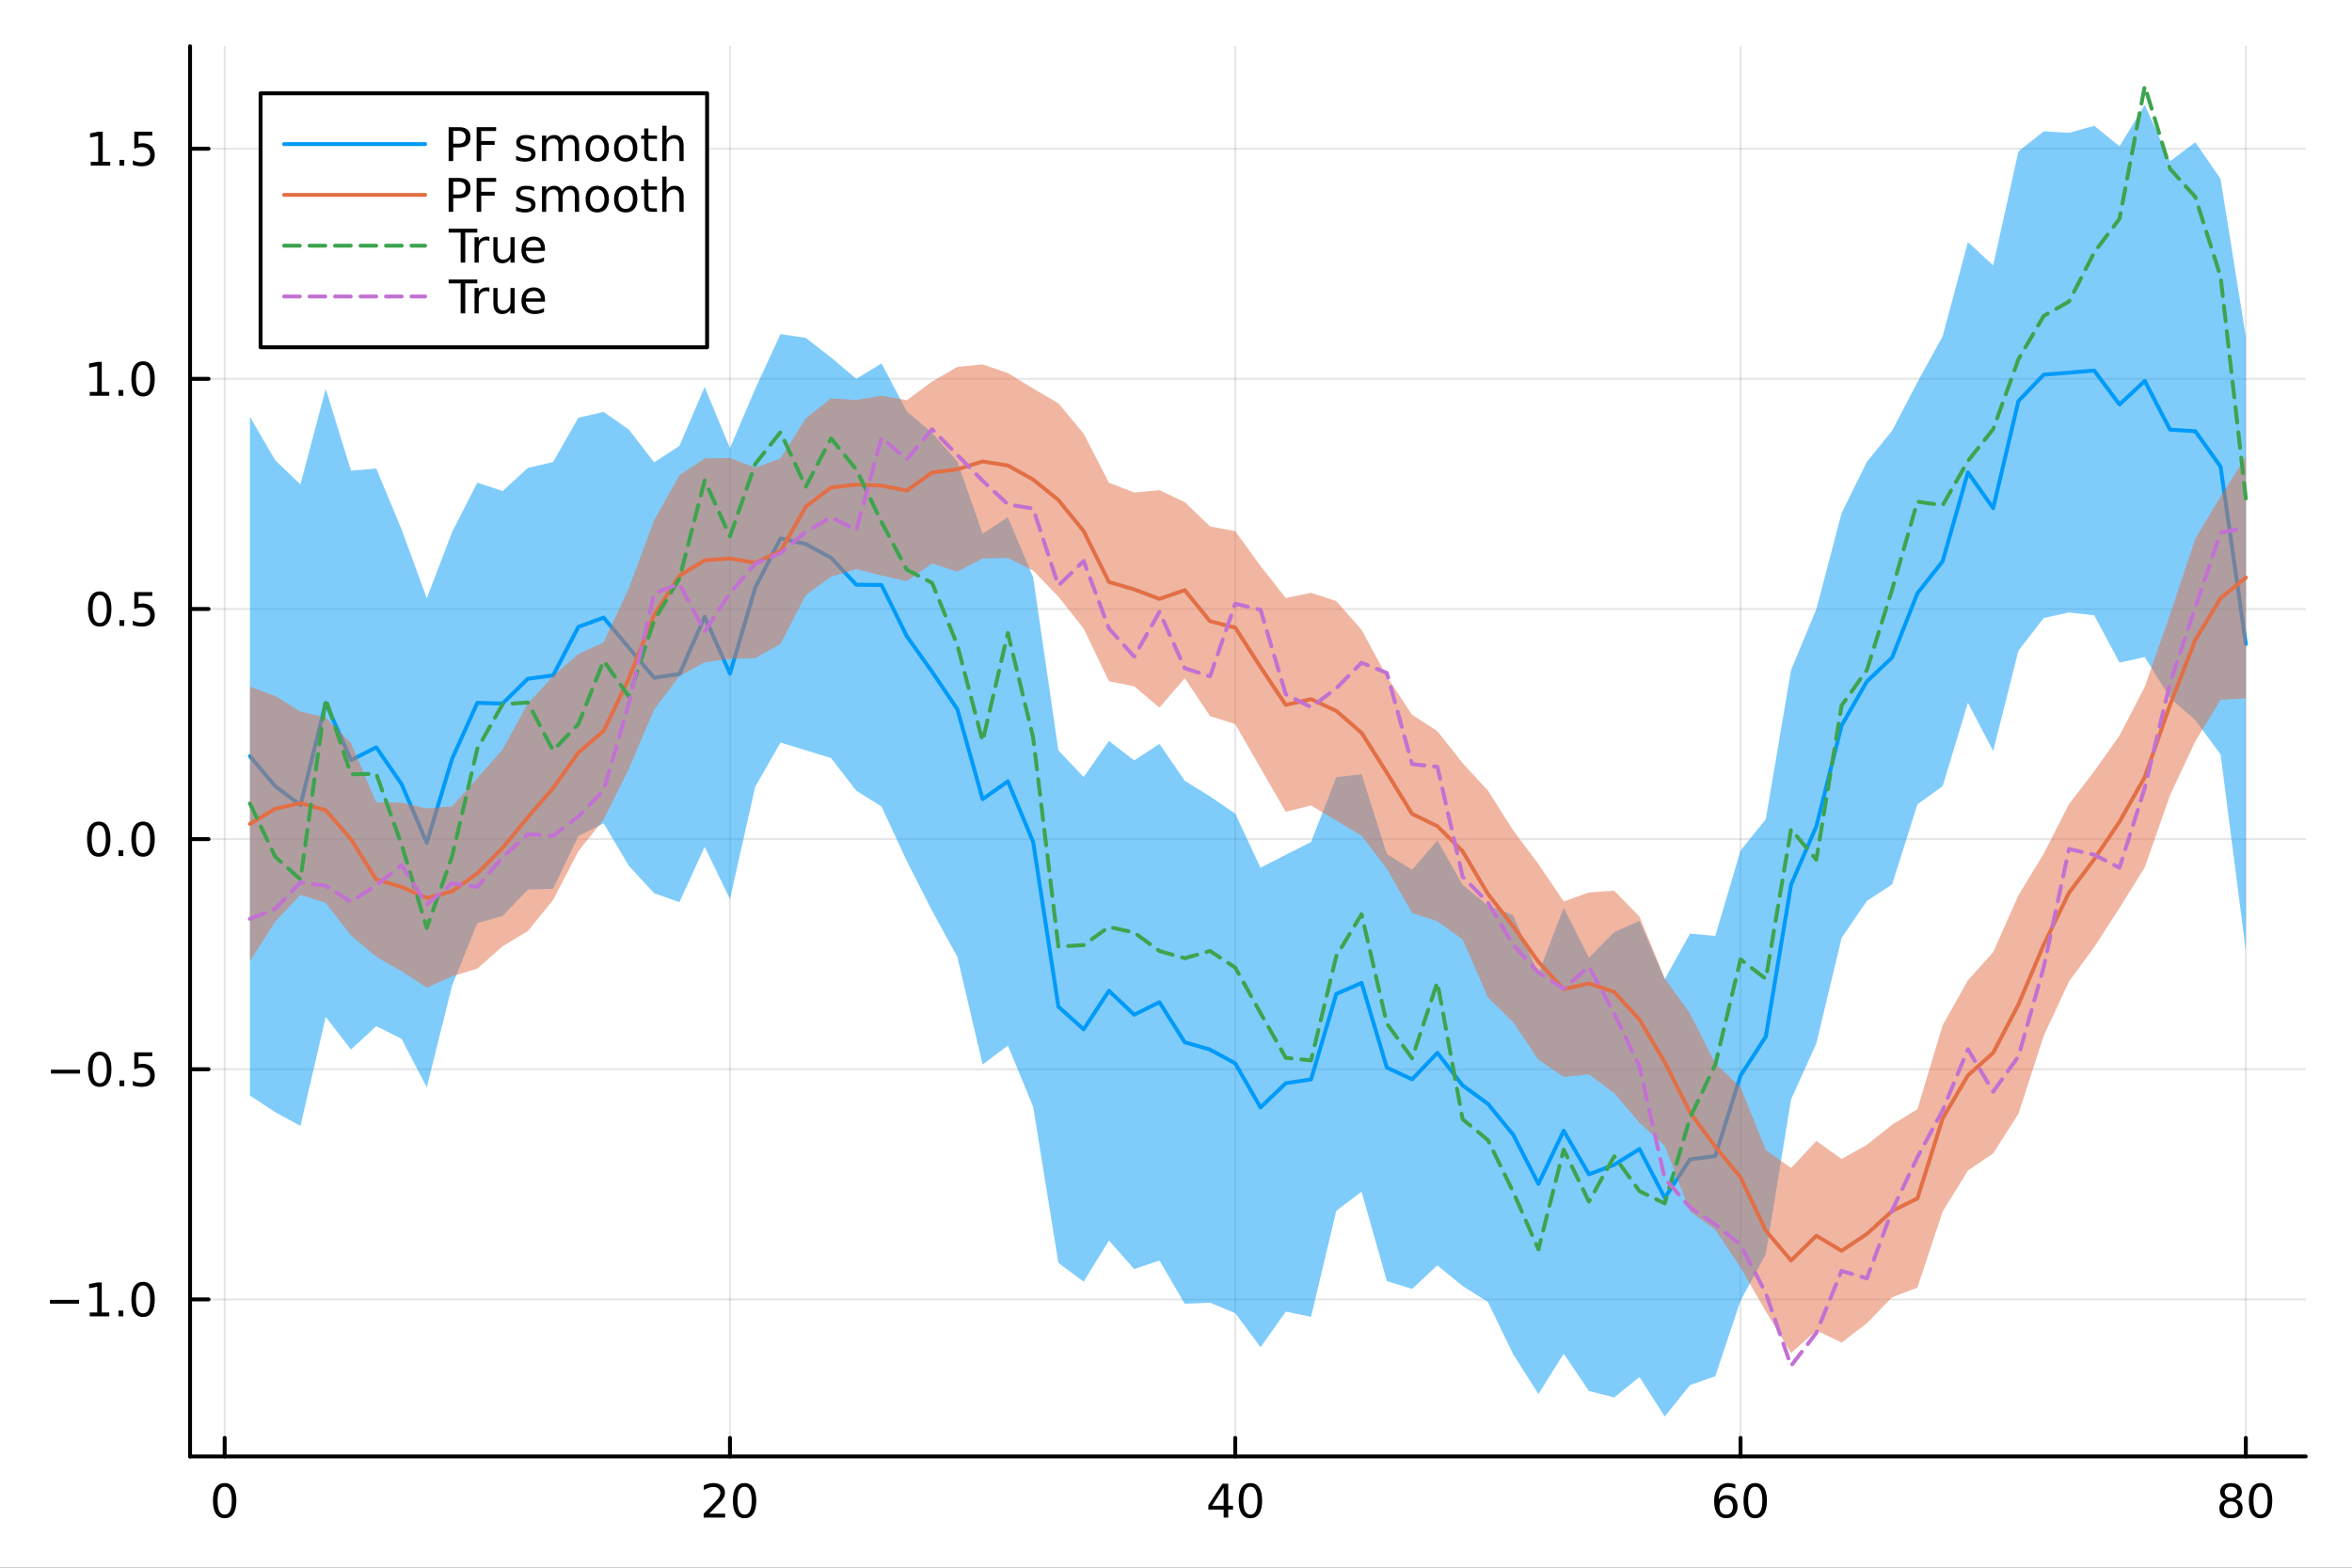 <?xml version="1.0" encoding="utf-8"?>
<svg xmlns="http://www.w3.org/2000/svg" xmlns:xlink="http://www.w3.org/1999/xlink" width="600" height="400" viewBox="0 0 2400 1600">
<rect x="0" y="0" width="2400" height="1600" fill="#333333" stroke="none"/>
<defs>
  <clipPath id="clip300">
    <rect x="0" y="0" width="2400" height="1600"/>
  </clipPath>
</defs>
<path clip-path="url(#clip300)" d="M0 1600 L2400 1600 L2400 0 L0 0  Z" fill="#ffffff" fill-rule="evenodd" fill-opacity="1"/>
<defs>
  <clipPath id="clip301">
    <rect x="480" y="0" width="1681" height="1600"/>
  </clipPath>
</defs>
<path clip-path="url(#clip300)" d="M193.936 1486.45 L2352.76 1486.45 L2352.76 47.244 L193.936 47.244  Z" fill="#ffffff" fill-rule="evenodd" fill-opacity="1"/>
<defs>
  <clipPath id="clip302">
    <rect x="193" y="47" width="2160" height="1440"/>
  </clipPath>
</defs>
<polyline clip-path="url(#clip302)" style="stroke:#000000; stroke-linecap:round; stroke-linejoin:round; stroke-width:2; stroke-opacity:0.1; fill:none" points="229.255,1486.45 229.255,47.244 "/>
<polyline clip-path="url(#clip302)" style="stroke:#000000; stroke-linecap:round; stroke-linejoin:round; stroke-width:2; stroke-opacity:0.1; fill:none" points="744.855,1486.45 744.855,47.244 "/>
<polyline clip-path="url(#clip302)" style="stroke:#000000; stroke-linecap:round; stroke-linejoin:round; stroke-width:2; stroke-opacity:0.1; fill:none" points="1260.46,1486.45 1260.46,47.244 "/>
<polyline clip-path="url(#clip302)" style="stroke:#000000; stroke-linecap:round; stroke-linejoin:round; stroke-width:2; stroke-opacity:0.1; fill:none" points="1776.06,1486.45 1776.06,47.244 "/>
<polyline clip-path="url(#clip302)" style="stroke:#000000; stroke-linecap:round; stroke-linejoin:round; stroke-width:2; stroke-opacity:0.1; fill:none" points="2291.66,1486.45 2291.66,47.244 "/>
<polyline clip-path="url(#clip302)" style="stroke:#000000; stroke-linecap:round; stroke-linejoin:round; stroke-width:2; stroke-opacity:0.1; fill:none" points="193.936,1326.18 2352.76,1326.18 "/>
<polyline clip-path="url(#clip302)" style="stroke:#000000; stroke-linecap:round; stroke-linejoin:round; stroke-width:2; stroke-opacity:0.1; fill:none" points="193.936,1091.3 2352.76,1091.3 "/>
<polyline clip-path="url(#clip302)" style="stroke:#000000; stroke-linecap:round; stroke-linejoin:round; stroke-width:2; stroke-opacity:0.1; fill:none" points="193.936,856.418 2352.76,856.418 "/>
<polyline clip-path="url(#clip302)" style="stroke:#000000; stroke-linecap:round; stroke-linejoin:round; stroke-width:2; stroke-opacity:0.1; fill:none" points="193.936,621.535 2352.76,621.535 "/>
<polyline clip-path="url(#clip302)" style="stroke:#000000; stroke-linecap:round; stroke-linejoin:round; stroke-width:2; stroke-opacity:0.1; fill:none" points="193.936,386.653 2352.76,386.653 "/>
<polyline clip-path="url(#clip302)" style="stroke:#000000; stroke-linecap:round; stroke-linejoin:round; stroke-width:2; stroke-opacity:0.1; fill:none" points="193.936,151.77 2352.76,151.77 "/>
<polyline clip-path="url(#clip300)" style="stroke:#000000; stroke-linecap:round; stroke-linejoin:round; stroke-width:4; stroke-opacity:1; fill:none" points="193.936,1486.45 2352.76,1486.45 "/>
<polyline clip-path="url(#clip300)" style="stroke:#000000; stroke-linecap:round; stroke-linejoin:round; stroke-width:4; stroke-opacity:1; fill:none" points="229.255,1486.45 229.255,1467.55 "/>
<polyline clip-path="url(#clip300)" style="stroke:#000000; stroke-linecap:round; stroke-linejoin:round; stroke-width:4; stroke-opacity:1; fill:none" points="744.855,1486.45 744.855,1467.55 "/>
<polyline clip-path="url(#clip300)" style="stroke:#000000; stroke-linecap:round; stroke-linejoin:round; stroke-width:4; stroke-opacity:1; fill:none" points="1260.46,1486.45 1260.46,1467.55 "/>
<polyline clip-path="url(#clip300)" style="stroke:#000000; stroke-linecap:round; stroke-linejoin:round; stroke-width:4; stroke-opacity:1; fill:none" points="1776.06,1486.45 1776.06,1467.55 "/>
<polyline clip-path="url(#clip300)" style="stroke:#000000; stroke-linecap:round; stroke-linejoin:round; stroke-width:4; stroke-opacity:1; fill:none" points="2291.66,1486.45 2291.66,1467.55 "/>
<path clip-path="url(#clip300)" d="M229.255 1517.37 Q225.644 1517.37 223.815 1520.93 Q222.009 1524.47 222.009 1531.6 Q222.009 1538.71 223.815 1542.27 Q225.644 1545.82 229.255 1545.82 Q232.889 1545.82 234.694 1542.27 Q236.523 1538.71 236.523 1531.6 Q236.523 1524.47 234.694 1520.93 Q232.889 1517.37 229.255 1517.37 M229.255 1513.66 Q235.065 1513.66 238.12 1518.27 Q241.199 1522.85 241.199 1531.6 Q241.199 1540.33 238.12 1544.94 Q235.065 1549.52 229.255 1549.52 Q223.444 1549.52 220.366 1544.94 Q217.31 1540.33 217.31 1531.6 Q217.31 1522.85 220.366 1518.27 Q223.444 1513.66 229.255 1513.66 Z" fill="#000000" fill-rule="nonzero" fill-opacity="1" /><path clip-path="url(#clip300)" d="M723.629 1544.91 L739.948 1544.91 L739.948 1548.85 L718.004 1548.85 L718.004 1544.91 Q720.666 1542.16 725.249 1537.53 Q729.855 1532.88 731.036 1531.53 Q733.281 1529.01 734.161 1527.27 Q735.064 1525.51 735.064 1523.82 Q735.064 1521.07 733.119 1519.33 Q731.198 1517.6 728.096 1517.6 Q725.897 1517.6 723.443 1518.36 Q721.013 1519.13 718.235 1520.68 L718.235 1515.95 Q721.059 1514.82 723.513 1514.24 Q725.967 1513.66 728.004 1513.66 Q733.374 1513.66 736.568 1516.35 Q739.763 1519.03 739.763 1523.52 Q739.763 1525.65 738.953 1527.57 Q738.166 1529.47 736.059 1532.07 Q735.48 1532.74 732.379 1535.95 Q729.277 1539.15 723.629 1544.91 Z" fill="#000000" fill-rule="nonzero" fill-opacity="1" /><path clip-path="url(#clip300)" d="M759.763 1517.37 Q756.152 1517.37 754.323 1520.93 Q752.517 1524.47 752.517 1531.6 Q752.517 1538.71 754.323 1542.27 Q756.152 1545.82 759.763 1545.82 Q763.397 1545.82 765.202 1542.27 Q767.031 1538.71 767.031 1531.6 Q767.031 1524.47 765.202 1520.93 Q763.397 1517.37 759.763 1517.37 M759.763 1513.66 Q765.573 1513.66 768.628 1518.27 Q771.707 1522.85 771.707 1531.6 Q771.707 1540.33 768.628 1544.94 Q765.573 1549.52 759.763 1549.52 Q753.952 1549.52 750.874 1544.94 Q747.818 1540.33 747.818 1531.6 Q747.818 1522.85 750.874 1518.27 Q753.952 1513.66 759.763 1513.66 Z" fill="#000000" fill-rule="nonzero" fill-opacity="1" /><path clip-path="url(#clip300)" d="M1248.63 1518.36 L1236.82 1536.81 L1248.63 1536.81 L1248.63 1518.36 M1247.4 1514.29 L1253.28 1514.29 L1253.28 1536.81 L1258.21 1536.81 L1258.21 1540.7 L1253.28 1540.7 L1253.28 1548.85 L1248.63 1548.85 L1248.63 1540.7 L1233.03 1540.7 L1233.03 1536.19 L1247.4 1514.29 Z" fill="#000000" fill-rule="nonzero" fill-opacity="1" /><path clip-path="url(#clip300)" d="M1275.94 1517.37 Q1272.33 1517.37 1270.5 1520.93 Q1268.7 1524.47 1268.7 1531.6 Q1268.7 1538.71 1270.5 1542.27 Q1272.33 1545.82 1275.94 1545.82 Q1279.58 1545.82 1281.38 1542.27 Q1283.21 1538.71 1283.21 1531.6 Q1283.21 1524.47 1281.38 1520.93 Q1279.58 1517.37 1275.94 1517.37 M1275.94 1513.66 Q1281.75 1513.66 1284.81 1518.27 Q1287.89 1522.85 1287.89 1531.6 Q1287.89 1540.33 1284.81 1544.94 Q1281.75 1549.52 1275.94 1549.52 Q1270.13 1549.52 1267.05 1544.94 Q1264 1540.33 1264 1531.6 Q1264 1522.85 1267.05 1518.27 Q1270.13 1513.66 1275.94 1513.66 Z" fill="#000000" fill-rule="nonzero" fill-opacity="1" /><path clip-path="url(#clip300)" d="M1761.46 1529.7 Q1758.31 1529.7 1756.46 1531.86 Q1754.63 1534.01 1754.63 1537.76 Q1754.63 1541.49 1756.46 1543.66 Q1758.31 1545.82 1761.46 1545.82 Q1764.61 1545.82 1766.44 1543.66 Q1768.29 1541.49 1768.29 1537.76 Q1768.29 1534.01 1766.44 1531.86 Q1764.61 1529.7 1761.46 1529.7 M1770.74 1515.05 L1770.74 1519.31 Q1768.98 1518.48 1767.18 1518.04 Q1765.4 1517.6 1763.64 1517.6 Q1759.01 1517.6 1756.55 1520.72 Q1754.12 1523.85 1753.78 1530.17 Q1755.14 1528.15 1757.2 1527.09 Q1759.26 1526 1761.74 1526 Q1766.95 1526 1769.96 1529.17 Q1772.99 1532.32 1772.99 1537.76 Q1772.99 1543.08 1769.84 1546.3 Q1766.69 1549.52 1761.46 1549.52 Q1755.47 1549.52 1752.3 1544.94 Q1749.12 1540.33 1749.12 1531.6 Q1749.12 1523.41 1753.01 1518.55 Q1756.9 1513.66 1763.45 1513.66 Q1765.21 1513.66 1766.99 1514.01 Q1768.8 1514.36 1770.74 1515.05 Z" fill="#000000" fill-rule="nonzero" fill-opacity="1" /><path clip-path="url(#clip300)" d="M1791.04 1517.37 Q1787.43 1517.37 1785.61 1520.93 Q1783.8 1524.47 1783.8 1531.6 Q1783.8 1538.71 1785.61 1542.27 Q1787.43 1545.82 1791.04 1545.82 Q1794.68 1545.82 1796.48 1542.27 Q1798.31 1538.71 1798.31 1531.6 Q1798.31 1524.47 1796.48 1520.93 Q1794.68 1517.37 1791.04 1517.37 M1791.04 1513.66 Q1796.86 1513.66 1799.91 1518.27 Q1802.99 1522.85 1802.99 1531.6 Q1802.99 1540.33 1799.91 1544.94 Q1796.86 1549.52 1791.04 1549.52 Q1785.23 1549.52 1782.16 1544.94 Q1779.1 1540.33 1779.1 1531.6 Q1779.1 1522.85 1782.16 1518.27 Q1785.23 1513.66 1791.04 1513.66 Z" fill="#000000" fill-rule="nonzero" fill-opacity="1" /><path clip-path="url(#clip300)" d="M2276.53 1532.44 Q2273.2 1532.44 2271.28 1534.22 Q2269.38 1536 2269.38 1539.13 Q2269.38 1542.25 2271.28 1544.03 Q2273.2 1545.82 2276.53 1545.82 Q2279.86 1545.82 2281.78 1544.03 Q2283.71 1542.23 2283.71 1539.13 Q2283.71 1536 2281.78 1534.22 Q2279.89 1532.44 2276.53 1532.44 M2271.85 1530.45 Q2268.84 1529.7 2267.16 1527.64 Q2265.49 1525.58 2265.49 1522.62 Q2265.49 1518.48 2268.43 1516.07 Q2271.39 1513.66 2276.53 1513.66 Q2281.69 1513.66 2284.63 1516.07 Q2287.57 1518.48 2287.57 1522.62 Q2287.57 1525.58 2285.88 1527.64 Q2284.22 1529.7 2281.23 1530.45 Q2284.61 1531.23 2286.48 1533.52 Q2288.38 1535.82 2288.38 1539.13 Q2288.38 1544.15 2285.3 1546.83 Q2282.25 1549.52 2276.53 1549.52 Q2270.81 1549.52 2267.73 1546.83 Q2264.68 1544.15 2264.68 1539.13 Q2264.68 1535.82 2266.58 1533.52 Q2268.47 1531.23 2271.85 1530.45 M2270.14 1523.06 Q2270.14 1525.75 2271.81 1527.25 Q2273.5 1528.76 2276.53 1528.76 Q2279.54 1528.76 2281.23 1527.25 Q2282.94 1525.75 2282.94 1523.06 Q2282.94 1520.38 2281.23 1518.87 Q2279.54 1517.37 2276.53 1517.37 Q2273.5 1517.37 2271.81 1518.87 Q2270.14 1520.38 2270.14 1523.06 Z" fill="#000000" fill-rule="nonzero" fill-opacity="1" /><path clip-path="url(#clip300)" d="M2306.69 1517.37 Q2303.08 1517.37 2301.25 1520.93 Q2299.45 1524.47 2299.45 1531.6 Q2299.45 1538.71 2301.25 1542.27 Q2303.08 1545.82 2306.69 1545.82 Q2310.33 1545.82 2312.13 1542.27 Q2313.96 1538.71 2313.96 1531.6 Q2313.96 1524.47 2312.13 1520.93 Q2310.33 1517.37 2306.69 1517.37 M2306.69 1513.66 Q2312.5 1513.66 2315.56 1518.27 Q2318.64 1522.85 2318.64 1531.6 Q2318.64 1540.33 2315.56 1544.94 Q2312.5 1549.52 2306.69 1549.52 Q2300.88 1549.52 2297.8 1544.94 Q2294.75 1540.33 2294.75 1531.6 Q2294.75 1522.85 2297.8 1518.27 Q2300.88 1513.66 2306.69 1513.66 Z" fill="#000000" fill-rule="nonzero" fill-opacity="1" /><polyline clip-path="url(#clip300)" style="stroke:#000000; stroke-linecap:round; stroke-linejoin:round; stroke-width:4; stroke-opacity:1; fill:none" points="193.936,1486.45 193.936,47.244 "/>
<polyline clip-path="url(#clip300)" style="stroke:#000000; stroke-linecap:round; stroke-linejoin:round; stroke-width:4; stroke-opacity:1; fill:none" points="193.936,1326.18 212.834,1326.18 "/>
<polyline clip-path="url(#clip300)" style="stroke:#000000; stroke-linecap:round; stroke-linejoin:round; stroke-width:4; stroke-opacity:1; fill:none" points="193.936,1091.3 212.834,1091.3 "/>
<polyline clip-path="url(#clip300)" style="stroke:#000000; stroke-linecap:round; stroke-linejoin:round; stroke-width:4; stroke-opacity:1; fill:none" points="193.936,856.418 212.834,856.418 "/>
<polyline clip-path="url(#clip300)" style="stroke:#000000; stroke-linecap:round; stroke-linejoin:round; stroke-width:4; stroke-opacity:1; fill:none" points="193.936,621.535 212.834,621.535 "/>
<polyline clip-path="url(#clip300)" style="stroke:#000000; stroke-linecap:round; stroke-linejoin:round; stroke-width:4; stroke-opacity:1; fill:none" points="193.936,386.653 212.834,386.653 "/>
<polyline clip-path="url(#clip300)" style="stroke:#000000; stroke-linecap:round; stroke-linejoin:round; stroke-width:4; stroke-opacity:1; fill:none" points="193.936,151.77 212.834,151.77 "/>
<path clip-path="url(#clip300)" d="M50.992 1326.63 L80.668 1326.63 L80.668 1330.57 L50.992 1330.57 L50.992 1326.63 Z" fill="#000000" fill-rule="nonzero" fill-opacity="1" /><path clip-path="url(#clip300)" d="M91.571 1339.53 L99.21 1339.53 L99.21 1313.16 L90.899 1314.83 L90.899 1310.57 L99.163 1308.9 L103.839 1308.9 L103.839 1339.53 L111.478 1339.53 L111.478 1343.46 L91.571 1343.46 L91.571 1339.53 Z" fill="#000000" fill-rule="nonzero" fill-opacity="1" /><path clip-path="url(#clip300)" d="M120.922 1337.58 L125.807 1337.58 L125.807 1343.46 L120.922 1343.46 L120.922 1337.58 Z" fill="#000000" fill-rule="nonzero" fill-opacity="1" /><path clip-path="url(#clip300)" d="M145.992 1311.98 Q142.381 1311.98 140.552 1315.55 Q138.746 1319.09 138.746 1326.22 Q138.746 1333.32 140.552 1336.89 Q142.381 1340.43 145.992 1340.43 Q149.626 1340.43 151.431 1336.89 Q153.26 1333.32 153.26 1326.22 Q153.26 1319.09 151.431 1315.55 Q149.626 1311.98 145.992 1311.98 M145.992 1308.28 Q151.802 1308.28 154.857 1312.88 Q157.936 1317.47 157.936 1326.22 Q157.936 1334.94 154.857 1339.55 Q151.802 1344.13 145.992 1344.13 Q140.181 1344.13 137.103 1339.55 Q134.047 1334.94 134.047 1326.22 Q134.047 1317.47 137.103 1312.88 Q140.181 1308.28 145.992 1308.28 Z" fill="#000000" fill-rule="nonzero" fill-opacity="1" /><path clip-path="url(#clip300)" d="M51.987 1091.75 L81.663 1091.75 L81.663 1095.69 L51.987 1095.69 L51.987 1091.75 Z" fill="#000000" fill-rule="nonzero" fill-opacity="1" /><path clip-path="url(#clip300)" d="M101.756 1077.1 Q98.145 1077.1 96.316 1080.66 Q94.51 1084.21 94.51 1091.34 Q94.51 1098.44 96.316 1102.01 Q98.145 1105.55 101.756 1105.55 Q105.39 1105.55 107.196 1102.01 Q109.024 1098.44 109.024 1091.34 Q109.024 1084.21 107.196 1080.66 Q105.39 1077.1 101.756 1077.1 M101.756 1073.4 Q107.566 1073.4 110.621 1078 Q113.7 1082.59 113.7 1091.34 Q113.7 1100.06 110.621 1104.67 Q107.566 1109.25 101.756 1109.25 Q95.946 1109.25 92.867 1104.67 Q89.811 1100.06 89.811 1091.34 Q89.811 1082.59 92.867 1078 Q95.946 1073.4 101.756 1073.4 Z" fill="#000000" fill-rule="nonzero" fill-opacity="1" /><path clip-path="url(#clip300)" d="M121.918 1102.7 L126.802 1102.7 L126.802 1108.58 L121.918 1108.58 L121.918 1102.7 Z" fill="#000000" fill-rule="nonzero" fill-opacity="1" /><path clip-path="url(#clip300)" d="M137.033 1074.02 L155.39 1074.02 L155.39 1077.96 L141.316 1077.96 L141.316 1086.43 Q142.334 1086.08 143.353 1085.92 Q144.371 1085.73 145.39 1085.73 Q151.177 1085.73 154.556 1088.9 Q157.936 1092.08 157.936 1097.49 Q157.936 1103.07 154.464 1106.17 Q150.992 1109.25 144.672 1109.25 Q142.496 1109.25 140.228 1108.88 Q137.982 1108.51 135.575 1107.77 L135.575 1103.07 Q137.658 1104.21 139.881 1104.76 Q142.103 1105.32 144.58 1105.32 Q148.584 1105.32 150.922 1103.21 Q153.26 1101.1 153.26 1097.49 Q153.26 1093.88 150.922 1091.78 Q148.584 1089.67 144.58 1089.67 Q142.705 1089.67 140.83 1090.09 Q138.978 1090.5 137.033 1091.38 L137.033 1074.02 Z" fill="#000000" fill-rule="nonzero" fill-opacity="1" /><path clip-path="url(#clip300)" d="M100.76 842.217 Q97.149 842.217 95.321 845.782 Q93.515 849.323 93.515 856.453 Q93.515 863.559 95.321 867.124 Q97.149 870.666 100.76 870.666 Q104.395 870.666 106.2 867.124 Q108.029 863.559 108.029 856.453 Q108.029 849.323 106.2 845.782 Q104.395 842.217 100.76 842.217 M100.76 838.513 Q106.571 838.513 109.626 843.12 Q112.705 847.703 112.705 856.453 Q112.705 865.18 109.626 869.786 Q106.571 874.369 100.76 874.369 Q94.95 874.369 91.871 869.786 Q88.816 865.18 88.816 856.453 Q88.816 847.703 91.871 843.12 Q94.95 838.513 100.76 838.513 Z" fill="#000000" fill-rule="nonzero" fill-opacity="1" /><path clip-path="url(#clip300)" d="M120.922 867.818 L125.807 867.818 L125.807 873.698 L120.922 873.698 L120.922 867.818 Z" fill="#000000" fill-rule="nonzero" fill-opacity="1" /><path clip-path="url(#clip300)" d="M145.992 842.217 Q142.381 842.217 140.552 845.782 Q138.746 849.323 138.746 856.453 Q138.746 863.559 140.552 867.124 Q142.381 870.666 145.992 870.666 Q149.626 870.666 151.431 867.124 Q153.26 863.559 153.26 856.453 Q153.26 849.323 151.431 845.782 Q149.626 842.217 145.992 842.217 M145.992 838.513 Q151.802 838.513 154.857 843.12 Q157.936 847.703 157.936 856.453 Q157.936 865.18 154.857 869.786 Q151.802 874.369 145.992 874.369 Q140.181 874.369 137.103 869.786 Q134.047 865.18 134.047 856.453 Q134.047 847.703 137.103 843.12 Q140.181 838.513 145.992 838.513 Z" fill="#000000" fill-rule="nonzero" fill-opacity="1" /><path clip-path="url(#clip300)" d="M101.756 607.334 Q98.145 607.334 96.316 610.899 Q94.51 614.441 94.51 621.57 Q94.51 628.677 96.316 632.241 Q98.145 635.783 101.756 635.783 Q105.39 635.783 107.196 632.241 Q109.024 628.677 109.024 621.57 Q109.024 614.441 107.196 610.899 Q105.39 607.334 101.756 607.334 M101.756 603.63 Q107.566 603.63 110.621 608.237 Q113.7 612.82 113.7 621.57 Q113.7 630.297 110.621 634.903 Q107.566 639.487 101.756 639.487 Q95.946 639.487 92.867 634.903 Q89.811 630.297 89.811 621.57 Q89.811 612.82 92.867 608.237 Q95.946 603.63 101.756 603.63 Z" fill="#000000" fill-rule="nonzero" fill-opacity="1" /><path clip-path="url(#clip300)" d="M121.918 632.936 L126.802 632.936 L126.802 638.815 L121.918 638.815 L121.918 632.936 Z" fill="#000000" fill-rule="nonzero" fill-opacity="1" /><path clip-path="url(#clip300)" d="M137.033 604.255 L155.39 604.255 L155.39 608.191 L141.316 608.191 L141.316 616.663 Q142.334 616.316 143.353 616.153 Q144.371 615.968 145.39 615.968 Q151.177 615.968 154.556 619.14 Q157.936 622.311 157.936 627.727 Q157.936 633.306 154.464 636.408 Q150.992 639.487 144.672 639.487 Q142.496 639.487 140.228 639.116 Q137.982 638.746 135.575 638.005 L135.575 633.306 Q137.658 634.44 139.881 634.996 Q142.103 635.552 144.58 635.552 Q148.584 635.552 150.922 633.445 Q153.26 631.339 153.26 627.727 Q153.26 624.116 150.922 622.01 Q148.584 619.903 144.58 619.903 Q142.705 619.903 140.83 620.32 Q138.978 620.737 137.033 621.616 L137.033 604.255 Z" fill="#000000" fill-rule="nonzero" fill-opacity="1" /><path clip-path="url(#clip300)" d="M91.571 399.998 L99.21 399.998 L99.21 373.632 L90.899 375.299 L90.899 371.039 L99.163 369.373 L103.839 369.373 L103.839 399.998 L111.478 399.998 L111.478 403.933 L91.571 403.933 L91.571 399.998 Z" fill="#000000" fill-rule="nonzero" fill-opacity="1" /><path clip-path="url(#clip300)" d="M120.922 398.053 L125.807 398.053 L125.807 403.933 L120.922 403.933 L120.922 398.053 Z" fill="#000000" fill-rule="nonzero" fill-opacity="1" /><path clip-path="url(#clip300)" d="M145.992 372.451 Q142.381 372.451 140.552 376.016 Q138.746 379.558 138.746 386.687 Q138.746 393.794 140.552 397.359 Q142.381 400.9 145.992 400.9 Q149.626 400.9 151.431 397.359 Q153.26 393.794 153.26 386.687 Q153.26 379.558 151.431 376.016 Q149.626 372.451 145.992 372.451 M145.992 368.748 Q151.802 368.748 154.857 373.354 Q157.936 377.937 157.936 386.687 Q157.936 395.414 154.857 400.021 Q151.802 404.604 145.992 404.604 Q140.181 404.604 137.103 400.021 Q134.047 395.414 134.047 386.687 Q134.047 377.937 137.103 373.354 Q140.181 368.748 145.992 368.748 Z" fill="#000000" fill-rule="nonzero" fill-opacity="1" /><path clip-path="url(#clip300)" d="M92.566 165.115 L100.205 165.115 L100.205 138.749 L91.895 140.416 L91.895 136.157 L100.159 134.49 L104.834 134.49 L104.834 165.115 L112.473 165.115 L112.473 169.05 L92.566 169.05 L92.566 165.115 Z" fill="#000000" fill-rule="nonzero" fill-opacity="1" /><path clip-path="url(#clip300)" d="M121.918 163.17 L126.802 163.17 L126.802 169.05 L121.918 169.05 L121.918 163.17 Z" fill="#000000" fill-rule="nonzero" fill-opacity="1" /><path clip-path="url(#clip300)" d="M137.033 134.49 L155.39 134.49 L155.39 138.425 L141.316 138.425 L141.316 146.897 Q142.334 146.55 143.353 146.388 Q144.371 146.203 145.39 146.203 Q151.177 146.203 154.556 149.374 Q157.936 152.546 157.936 157.962 Q157.936 163.541 154.464 166.643 Q150.992 169.721 144.672 169.721 Q142.496 169.721 140.228 169.351 Q137.982 168.981 135.575 168.24 L135.575 163.541 Q137.658 164.675 139.881 165.231 Q142.103 165.786 144.58 165.786 Q148.584 165.786 150.922 163.68 Q153.26 161.573 153.26 157.962 Q153.26 154.351 150.922 152.245 Q148.584 150.138 144.58 150.138 Q142.705 150.138 140.83 150.555 Q138.978 150.971 137.033 151.851 L137.033 134.49 Z" fill="#000000" fill-rule="nonzero" fill-opacity="1" /><path clip-path="url(#clip302)" d="M255.035 1118.16 L280.815 1135.07 L306.595 1149.15 L332.375 1037.91 L358.155 1071.18 L383.935 1047.28 L409.715 1060.15 L435.495 1109.8 L461.275 1006.04 L487.055 942.102 L512.835 934.94 L538.615 907.932 L564.395 907.097 L590.175 853.214 L615.955 840.331 L641.735 883.712 L667.515 911.664 L693.295 920.769 L719.075 864.263 L744.855 917.591 L770.635 802.97 L796.415 757.887 L822.195 765.74 L847.975 773.668 L873.755 806.989 L899.535 823.193 L925.316 878.825 L951.096 929.571 L976.876 976.575 L1002.66 1086.48 L1028.44 1067.11 L1054.22 1129.44 L1080 1288.92 L1105.78 1308.08 L1131.56 1266.11 L1157.34 1295.18 L1183.12 1286.53 L1208.9 1330.61 L1234.68 1329.54 L1260.46 1340.23 L1286.24 1374.98 L1312.02 1338.72 L1337.8 1343.93 L1363.58 1235.7 L1389.36 1216.2 L1415.14 1307.45 L1440.92 1315.52 L1466.7 1291.38 L1492.48 1312.58 L1518.26 1328.78 L1544.04 1382.19 L1569.82 1422.75 L1595.6 1381.61 L1621.38 1419.65 L1647.16 1426.23 L1672.94 1405.39 L1698.72 1445.72 L1724.5 1413.59 L1750.28 1404.59 L1776.06 1327.41 L1801.84 1279.94 L1827.62 1122.01 L1853.4 1064.99 L1879.18 957.258 L1904.96 919.557 L1930.74 902.617 L1956.52 821.011 L1982.3 802.334 L2008.08 717.26 L2033.86 766.49 L2059.64 664.027 L2085.42 630.789 L2111.2 625.114 L2136.98 628.042 L2162.76 676.287 L2188.54 670.584 L2214.32 712.35 L2240.1 735.036 L2265.88 769.898 L2291.66 970.707 L2291.66 343.74 L2265.88 182.611 L2240.1 145.144 L2214.32 164.607 L2188.54 106.991 L2162.76 149.377 L2136.98 128.359 L2111.2 135.543 L2085.42 134.023 L2059.64 154.479 L2033.86 270.881 L2008.08 247.039 L1982.3 343.208 L1956.52 390.065 L1930.74 439.508 L1904.96 471.427 L1879.18 523.705 L1853.4 621.755 L1827.62 683.808 L1801.84 836.097 L1776.06 868.033 L1750.28 955.229 L1724.5 952.849 L1698.72 999.356 L1672.94 939.995 L1647.16 951.288 L1621.38 977.393 L1595.6 926.468 L1569.82 993.735 L1544.04 933.944 L1518.26 924.364 L1492.48 903.016 L1466.7 857.729 L1440.92 887.652 L1415.14 871.652 L1389.36 790.163 L1363.58 793.143 L1337.8 859.387 L1312.02 872.346 L1286.24 885.639 L1260.46 830.413 L1234.68 812.844 L1208.9 796.839 L1183.12 759.204 L1157.34 776.052 L1131.56 756.268 L1105.78 793.051 L1080 765.939 L1054.22 589.074 L1028.44 527.758 L1002.66 544.817 L976.876 471.021 L951.096 441.643 L925.316 419.951 L899.535 370.904 L873.755 386.581 L847.975 364.836 L822.195 344.798 L796.415 341.011 L770.635 396.877 L744.855 457.367 L719.075 394.957 L693.295 455.04 L667.515 471.902 L641.735 438.487 L615.955 420.371 L590.175 426.335 L564.395 471.515 L538.615 477.564 L512.835 501.167 L487.055 492.603 L461.275 543.155 L435.495 610.64 L409.715 540.145 L383.935 478.19 L358.155 480.377 L332.375 396.873 L306.595 494.41 L280.815 469.729 L255.035 425.424  Z" fill="#009af9" fill-rule="evenodd" fill-opacity="0.5"/>
<polyline clip-path="url(#clip302)" style="stroke:#009af9; stroke-linecap:round; stroke-linejoin:round; stroke-width:4; stroke-opacity:1; fill:none" points="255.035,771.79 280.815,802.401 306.595,821.78 332.375,717.392 358.155,775.777 383.935,762.736 409.715,800.146 435.495,860.222 461.275,774.598 487.055,717.353 512.835,718.053 538.615,692.748 564.395,689.306 590.175,639.774 615.955,630.351 641.735,661.099 667.515,691.783 693.295,687.905 719.075,629.61 744.855,687.479 770.635,599.923 796.415,549.449 822.195,555.269 847.975,569.252 873.755,596.785 899.535,597.048 925.316,649.388 951.096,685.607 976.876,723.798 1002.66,815.647 1028.44,797.433 1054.22,859.254 1080,1027.43 1105.78,1050.56 1131.56,1011.19 1157.34,1035.62 1183.12,1022.87 1208.9,1063.72 1234.68,1071.19 1260.46,1085.32 1286.24,1130.31 1312.02,1105.53 1337.8,1101.66 1363.58,1014.42 1389.36,1003.18 1415.14,1089.55 1440.92,1101.59 1466.7,1074.55 1492.48,1107.8 1518.26,1126.57 1544.04,1158.07 1569.82,1208.24 1595.6,1154.04 1621.38,1198.52 1647.16,1188.76 1672.94,1172.69 1698.72,1222.54 1724.5,1183.22 1750.28,1179.91 1776.06,1097.72 1801.84,1058.02 1827.62,902.91 1853.4,843.372 1879.18,740.481 1904.96,695.492 1930.74,671.063 1956.52,605.538 1982.3,572.771 2008.08,482.15 2033.86,518.685 2059.64,409.253 2085.42,382.406 2111.2,380.328 2136.98,378.201 2162.76,412.832 2188.54,388.787 2214.32,438.479 2240.1,440.09 2265.88,476.255 2291.66,657.224 "/>
<path clip-path="url(#clip302)" d="M255.035 980.91 L280.815 940.641 L306.595 913.268 L332.375 921.541 L358.155 954.76 L383.935 976.557 L409.715 991.212 L435.495 1008.1 L461.275 996.444 L487.055 988.583 L512.835 965.784 L538.615 950.286 L564.395 918.514 L590.175 868.696 L615.955 836.542 L641.735 784.543 L667.515 724.143 L693.295 690.157 L719.075 675.939 L744.855 672.397 L770.635 671.648 L796.415 657.218 L822.195 607.435 L847.975 588.655 L873.755 580.843 L899.535 587.424 L925.316 593.063 L951.096 575.084 L976.876 583.414 L1002.66 570.05 L1028.44 569.436 L1054.22 582.274 L1080 608.984 L1105.78 641.532 L1131.56 695.312 L1157.34 700.456 L1183.12 722.23 L1208.9 692.151 L1234.68 730.808 L1260.46 738.99 L1286.24 783.922 L1312.02 828.571 L1337.8 822.067 L1363.58 837.604 L1389.36 853.041 L1415.14 886.618 L1440.92 931.789 L1466.7 940.19 L1492.48 958.812 L1518.26 1017.97 L1544.04 1043.28 L1569.82 1081.57 L1595.6 1099.1 L1621.38 1096.47 L1647.16 1115.7 L1672.94 1145.87 L1698.72 1169.48 L1724.5 1236.4 L1750.28 1255.16 L1776.06 1293.65 L1801.84 1338.38 L1827.62 1380.86 L1853.4 1357.94 L1879.18 1370.23 L1904.96 1350.48 L1930.74 1324 L1956.52 1314.2 L1982.3 1236.53 L2008.08 1194.65 L2033.86 1177.14 L2059.64 1136.73 L2085.42 1057.11 L2111.2 1001.77 L2136.98 966.588 L2162.76 926.676 L2188.54 885.231 L2214.32 811.63 L2240.1 756.56 L2265.88 714.297 L2291.66 712.697 L2291.66 466.264 L2265.88 506.753 L2240.1 549.767 L2214.32 627.123 L2188.54 700.933 L2162.76 750.772 L2136.98 787.136 L2111.2 820.724 L2085.42 871.271 L2059.64 913.712 L2033.86 971.822 L2008.08 1000.5 L1982.3 1046.34 L1956.52 1132.06 L1930.74 1147.86 L1904.96 1168.4 L1879.18 1182.85 L1853.4 1164.48 L1827.62 1192.1 L1801.84 1173.67 L1776.06 1109.64 L1750.28 1085.18 L1724.5 1034.32 L1698.72 998.634 L1672.94 935.494 L1647.16 909.031 L1621.38 910.828 L1595.6 920.099 L1569.82 881.847 L1544.04 847.451 L1518.26 806.799 L1492.48 778.875 L1466.7 746.158 L1440.92 729.488 L1415.14 690.599 L1389.36 642.757 L1363.58 613.484 L1337.8 605.015 L1312.02 610.311 L1286.24 577.637 L1260.46 542.144 L1234.68 537.205 L1208.9 512.428 L1183.12 500.285 L1157.34 502.651 L1131.56 492.625 L1105.78 442.65 L1080 411.624 L1054.22 396.56 L1028.44 380.719 L1002.66 371.907 L976.876 374.466 L951.096 389.4 L925.316 408.414 L899.535 403.832 L873.755 408.241 L847.975 406.572 L822.195 426.859 L796.415 467.889 L770.635 477.247 L744.855 467.456 L719.075 467.802 L693.295 484.99 L667.515 530.886 L641.735 600.14 L615.955 655.549 L590.175 667.443 L564.395 689.991 L538.615 717.999 L512.835 764.975 L487.055 794.142 L461.275 822.972 L435.495 825.109 L409.715 819.078 L383.935 818.815 L358.155 758.313 L332.375 732.21 L306.595 726.192 L280.815 710.258 L255.035 700.937  Z" fill="#e26f46" fill-rule="evenodd" fill-opacity="0.5"/>
<polyline clip-path="url(#clip302)" style="stroke:#e26f46; stroke-linecap:round; stroke-linejoin:round; stroke-width:4; stroke-opacity:1; fill:none" points="255.035,840.924 280.815,825.449 306.595,819.73 332.375,826.876 358.155,856.537 383.935,897.686 409.715,905.145 435.495,916.604 461.275,909.708 487.055,891.363 512.835,865.38 538.615,834.143 564.395,804.252 590.175,768.069 615.955,746.046 641.735,692.341 667.515,627.515 693.295,587.573 719.075,571.87 744.855,569.927 770.635,574.448 796.415,562.554 822.195,517.147 847.975,497.613 873.755,494.542 899.535,495.628 925.316,500.738 951.096,482.242 976.876,478.94 1002.66,470.978 1028.44,475.077 1054.22,489.417 1080,510.304 1105.78,542.091 1131.56,593.969 1157.34,601.554 1183.12,611.257 1208.9,602.29 1234.68,634.007 1260.46,640.567 1286.24,680.78 1312.02,719.441 1337.8,713.541 1363.58,725.544 1389.36,747.899 1415.14,788.609 1440.92,830.639 1466.7,843.174 1492.48,868.844 1518.26,912.383 1544.04,945.367 1569.82,981.708 1595.6,1009.6 1621.38,1003.65 1647.16,1012.36 1672.94,1040.68 1698.72,1084.06 1724.5,1135.36 1750.28,1170.17 1776.06,1201.64 1801.84,1256.02 1827.62,1286.48 1853.4,1261.21 1879.18,1276.54 1904.96,1259.44 1930.74,1235.93 1956.52,1223.13 1982.3,1141.43 2008.08,1097.57 2033.86,1074.48 2059.64,1025.22 2085.42,964.193 2111.2,911.248 2136.98,876.862 2162.76,838.724 2188.54,793.082 2214.32,719.376 2240.1,653.163 2265.88,610.525 2291.66,589.48 "/>
<polyline clip-path="url(#clip302)" style="stroke:#3da44d; stroke-linecap:round; stroke-linejoin:round; stroke-width:4; stroke-opacity:1; fill:none" stroke-dasharray="16, 10" points="255.035,820.048 280.815,874.388 306.595,897.557 332.375,713.231 358.155,790.227 383.935,789.858 409.715,861.822 435.495,947.012 461.275,874.154 487.055,764.224 512.835,718.778 538.615,716.958 564.395,765.982 590.175,739.082 615.955,674.345 641.735,710.94 667.515,633.216 693.295,590.448 719.075,490.346 744.855,547.463 770.635,473.542 796.415,441.063 822.195,496.788 847.975,447.394 873.755,479.129 899.535,532.834 925.316,581.427 951.096,594.851 976.876,658.268 1002.66,756.552 1028.44,646.098 1054.22,752.594 1080,966.054 1105.78,964.549 1131.56,946.013 1157.34,951.763 1183.12,970.612 1208.9,978.024 1234.68,970.536 1260.46,987.518 1286.24,1033.93 1312.02,1079.6 1337.8,1082.26 1363.58,975.668 1389.36,933.085 1415.14,1044.68 1440.92,1080.07 1466.7,1002.46 1492.48,1142.31 1518.26,1163.54 1544.04,1216.36 1569.82,1275.14 1595.6,1173.32 1621.38,1226.37 1647.16,1180.07 1672.94,1215.69 1698.72,1228.24 1724.5,1140.84 1750.28,1086.65 1776.06,979.116 1801.84,999.064 1827.62,846.382 1853.4,877.462 1879.18,720.025 1904.96,683.873 1930.74,601.688 1956.52,511.982 1982.3,515.666 2008.08,470.484 2033.86,437.949 2059.64,366.668 2085.42,322.443 2111.2,307.796 2136.98,257.571 2162.76,223.266 2188.54,87.976 2214.32,172.309 2240.1,201.021 2265.88,282.31 2291.66,508.664 "/>
<polyline clip-path="url(#clip302)" style="stroke:#c271d2; stroke-linecap:round; stroke-linejoin:round; stroke-width:4; stroke-opacity:1; fill:none" stroke-dasharray="16, 10" points="255.035,937.805 280.815,927.617 306.595,900.448 332.375,904.044 358.155,920.481 383.935,903.507 409.715,882.949 435.495,923.207 461.275,901.535 487.055,905.15 512.835,874.934 538.615,851.467 564.395,853.117 590.175,833.299 615.955,806.579 641.735,717.889 667.515,605.495 693.295,595.998 719.075,644.541 744.855,605.236 770.635,575.248 796.415,564.586 822.195,542.878 847.975,527.828 873.755,540.844 899.535,446.862 925.316,468.806 951.096,438.042 976.876,464.291 1002.66,490.615 1028.44,514.749 1054.22,519.06 1080,597.614 1105.78,572.596 1131.56,641.43 1157.34,670.169 1183.12,624.412 1208.9,681.964 1234.68,690.349 1260.46,616.138 1286.24,622.385 1312.02,708.629 1337.8,721.809 1363.58,702.509 1389.36,676.36 1415.14,686.784 1440.92,779.864 1466.7,782.653 1492.48,894.788 1518.26,921.016 1544.04,964.216 1569.82,992.68 1595.6,1009.09 1621.38,986.443 1647.16,1034.41 1672.94,1088.53 1698.72,1202.77 1724.5,1232.17 1750.28,1249.58 1776.06,1270.26 1801.84,1319.8 1827.62,1394 1853.4,1360.37 1879.18,1297.02 1904.96,1304.81 1930.74,1235.26 1956.52,1181.14 1982.3,1133.2 2008.08,1070.72 2033.86,1114.19 2059.64,1078.14 2085.42,987.119 2111.2,866.506 2136.98,872.345 2162.76,885.601 2188.54,804.107 2214.32,697.23 2240.1,619.802 2265.88,543.601 2291.66,538.606 "/>
<path clip-path="url(#clip300)" d="M265.897 354.418 L721.546 354.418 L721.546 95.218 L265.897 95.218  Z" fill="#ffffff" fill-rule="evenodd" fill-opacity="1"/>
<polyline clip-path="url(#clip300)" style="stroke:#000000; stroke-linecap:round; stroke-linejoin:round; stroke-width:4; stroke-opacity:1; fill:none" points="265.897,354.418 721.546,354.418 721.546,95.218 265.897,95.218 265.897,354.418 "/>
<polyline clip-path="url(#clip300)" style="stroke:#009af9; stroke-linecap:round; stroke-linejoin:round; stroke-width:4; stroke-opacity:1; fill:none" points="289.884,147.058 433.805,147.058 "/>
<path clip-path="url(#clip300)" d="M462.468 133.62 L462.468 146.606 L468.347 146.606 Q471.611 146.606 473.394 144.916 Q475.176 143.227 475.176 140.102 Q475.176 137 473.394 135.31 Q471.611 133.62 468.347 133.62 L462.468 133.62 M457.792 129.778 L468.347 129.778 Q474.157 129.778 477.12 132.416 Q480.106 135.032 480.106 140.102 Q480.106 145.217 477.12 147.833 Q474.157 150.449 468.347 150.449 L462.468 150.449 L462.468 164.338 L457.792 164.338 L457.792 129.778 Z" fill="#000000" fill-rule="nonzero" fill-opacity="1" /><path clip-path="url(#clip300)" d="M486.38 129.778 L506.241 129.778 L506.241 133.713 L491.055 133.713 L491.055 143.898 L504.759 143.898 L504.759 147.833 L491.055 147.833 L491.055 164.338 L486.38 164.338 L486.38 129.778 Z" fill="#000000" fill-rule="nonzero" fill-opacity="1" /><path clip-path="url(#clip300)" d="M545.06 139.176 L545.06 143.203 Q543.254 142.277 541.31 141.815 Q539.365 141.352 537.282 141.352 Q534.111 141.352 532.514 142.324 Q530.94 143.296 530.94 145.24 Q530.94 146.722 532.074 147.578 Q533.208 148.412 536.634 149.176 L538.092 149.5 Q542.629 150.472 544.527 152.254 Q546.449 154.014 546.449 157.185 Q546.449 160.796 543.578 162.902 Q540.731 165.009 535.731 165.009 Q533.648 165.009 531.379 164.592 Q529.134 164.199 526.634 163.388 L526.634 158.99 Q528.995 160.217 531.287 160.842 Q533.578 161.444 535.824 161.444 Q538.833 161.444 540.453 160.426 Q542.074 159.384 542.074 157.509 Q542.074 155.773 540.893 154.847 Q539.736 153.921 535.777 153.064 L534.296 152.717 Q530.338 151.884 528.578 150.171 Q526.819 148.435 526.819 145.426 Q526.819 141.768 529.412 139.778 Q532.004 137.787 536.773 137.787 Q539.134 137.787 541.217 138.134 Q543.301 138.481 545.06 139.176 Z" fill="#000000" fill-rule="nonzero" fill-opacity="1" /><path clip-path="url(#clip300)" d="M573.416 143.389 Q575.013 140.518 577.236 139.153 Q579.458 137.787 582.467 137.787 Q586.518 137.787 588.717 140.634 Q590.916 143.458 590.916 148.689 L590.916 164.338 L586.634 164.338 L586.634 148.828 Q586.634 145.102 585.314 143.296 Q583.995 141.49 581.286 141.49 Q577.976 141.49 576.055 143.69 Q574.134 145.889 574.134 149.685 L574.134 164.338 L569.851 164.338 L569.851 148.828 Q569.851 145.078 568.532 143.296 Q567.212 141.49 564.458 141.49 Q561.194 141.49 559.273 143.713 Q557.351 145.912 557.351 149.685 L557.351 164.338 L553.069 164.338 L553.069 138.412 L557.351 138.412 L557.351 142.44 Q558.81 140.055 560.847 138.921 Q562.884 137.787 565.685 137.787 Q568.509 137.787 570.476 139.222 Q572.467 140.657 573.416 143.389 Z" fill="#000000" fill-rule="nonzero" fill-opacity="1" /><path clip-path="url(#clip300)" d="M609.458 141.398 Q606.032 141.398 604.041 144.083 Q602.05 146.745 602.05 151.398 Q602.05 156.051 604.018 158.736 Q606.009 161.398 609.458 161.398 Q612.86 161.398 614.851 158.713 Q616.842 156.027 616.842 151.398 Q616.842 146.791 614.851 144.106 Q612.86 141.398 609.458 141.398 M609.458 137.787 Q615.013 137.787 618.184 141.398 Q621.356 145.009 621.356 151.398 Q621.356 157.764 618.184 161.398 Q615.013 165.009 609.458 165.009 Q603.879 165.009 600.708 161.398 Q597.56 157.764 597.56 151.398 Q597.56 145.009 600.708 141.398 Q603.879 137.787 609.458 137.787 Z" fill="#000000" fill-rule="nonzero" fill-opacity="1" /><path clip-path="url(#clip300)" d="M638.462 141.398 Q635.036 141.398 633.045 144.083 Q631.055 146.745 631.055 151.398 Q631.055 156.051 633.022 158.736 Q635.013 161.398 638.462 161.398 Q641.865 161.398 643.856 158.713 Q645.846 156.027 645.846 151.398 Q645.846 146.791 643.856 144.106 Q641.865 141.398 638.462 141.398 M638.462 137.787 Q644.018 137.787 647.189 141.398 Q650.36 145.009 650.36 151.398 Q650.36 157.764 647.189 161.398 Q644.018 165.009 638.462 165.009 Q632.883 165.009 629.712 161.398 Q626.564 157.764 626.564 151.398 Q626.564 145.009 629.712 141.398 Q632.883 137.787 638.462 137.787 Z" fill="#000000" fill-rule="nonzero" fill-opacity="1" /><path clip-path="url(#clip300)" d="M661.633 131.051 L661.633 138.412 L670.406 138.412 L670.406 141.722 L661.633 141.722 L661.633 155.796 Q661.633 158.967 662.49 159.87 Q663.369 160.773 666.031 160.773 L670.406 160.773 L670.406 164.338 L666.031 164.338 Q661.101 164.338 659.226 162.509 Q657.351 160.657 657.351 155.796 L657.351 141.722 L654.226 141.722 L654.226 138.412 L657.351 138.412 L657.351 131.051 L661.633 131.051 Z" fill="#000000" fill-rule="nonzero" fill-opacity="1" /><path clip-path="url(#clip300)" d="M697.559 148.689 L697.559 164.338 L693.3 164.338 L693.3 148.828 Q693.3 145.148 691.865 143.319 Q690.429 141.49 687.559 141.49 Q684.11 141.49 682.119 143.69 Q680.129 145.889 680.129 149.685 L680.129 164.338 L675.846 164.338 L675.846 128.319 L680.129 128.319 L680.129 142.44 Q681.656 140.102 683.716 138.944 Q685.8 137.787 688.508 137.787 Q692.976 137.787 695.267 140.565 Q697.559 143.319 697.559 148.689 Z" fill="#000000" fill-rule="nonzero" fill-opacity="1" /><polyline clip-path="url(#clip300)" style="stroke:#e26f46; stroke-linecap:round; stroke-linejoin:round; stroke-width:4; stroke-opacity:1; fill:none" points="289.884,198.898 433.805,198.898 "/>
<path clip-path="url(#clip300)" d="M462.468 185.46 L462.468 198.446 L468.347 198.446 Q471.611 198.446 473.394 196.756 Q475.176 195.067 475.176 191.942 Q475.176 188.84 473.394 187.15 Q471.611 185.46 468.347 185.46 L462.468 185.46 M457.792 181.618 L468.347 181.618 Q474.157 181.618 477.12 184.256 Q480.106 186.872 480.106 191.942 Q480.106 197.057 477.12 199.673 Q474.157 202.289 468.347 202.289 L462.468 202.289 L462.468 216.178 L457.792 216.178 L457.792 181.618 Z" fill="#000000" fill-rule="nonzero" fill-opacity="1" /><path clip-path="url(#clip300)" d="M486.38 181.618 L506.241 181.618 L506.241 185.553 L491.055 185.553 L491.055 195.738 L504.759 195.738 L504.759 199.673 L491.055 199.673 L491.055 216.178 L486.38 216.178 L486.38 181.618 Z" fill="#000000" fill-rule="nonzero" fill-opacity="1" /><path clip-path="url(#clip300)" d="M545.06 191.016 L545.06 195.043 Q543.254 194.117 541.31 193.655 Q539.365 193.192 537.282 193.192 Q534.111 193.192 532.514 194.164 Q530.94 195.136 530.94 197.08 Q530.94 198.562 532.074 199.418 Q533.208 200.252 536.634 201.016 L538.092 201.34 Q542.629 202.312 544.527 204.094 Q546.449 205.854 546.449 209.025 Q546.449 212.636 543.578 214.742 Q540.731 216.849 535.731 216.849 Q533.648 216.849 531.379 216.432 Q529.134 216.039 526.634 215.228 L526.634 210.83 Q528.995 212.057 531.287 212.682 Q533.578 213.284 535.824 213.284 Q538.833 213.284 540.453 212.266 Q542.074 211.224 542.074 209.349 Q542.074 207.613 540.893 206.687 Q539.736 205.761 535.777 204.904 L534.296 204.557 Q530.338 203.724 528.578 202.011 Q526.819 200.275 526.819 197.266 Q526.819 193.608 529.412 191.618 Q532.004 189.627 536.773 189.627 Q539.134 189.627 541.217 189.974 Q543.301 190.321 545.06 191.016 Z" fill="#000000" fill-rule="nonzero" fill-opacity="1" /><path clip-path="url(#clip300)" d="M573.416 195.229 Q575.013 192.358 577.236 190.993 Q579.458 189.627 582.467 189.627 Q586.518 189.627 588.717 192.474 Q590.916 195.298 590.916 200.529 L590.916 216.178 L586.634 216.178 L586.634 200.668 Q586.634 196.942 585.314 195.136 Q583.995 193.33 581.286 193.33 Q577.976 193.33 576.055 195.53 Q574.134 197.729 574.134 201.525 L574.134 216.178 L569.851 216.178 L569.851 200.668 Q569.851 196.918 568.532 195.136 Q567.212 193.33 564.458 193.33 Q561.194 193.33 559.273 195.553 Q557.351 197.752 557.351 201.525 L557.351 216.178 L553.069 216.178 L553.069 190.252 L557.351 190.252 L557.351 194.28 Q558.81 191.895 560.847 190.761 Q562.884 189.627 565.685 189.627 Q568.509 189.627 570.476 191.062 Q572.467 192.497 573.416 195.229 Z" fill="#000000" fill-rule="nonzero" fill-opacity="1" /><path clip-path="url(#clip300)" d="M609.458 193.238 Q606.032 193.238 604.041 195.923 Q602.05 198.585 602.05 203.238 Q602.05 207.891 604.018 210.576 Q606.009 213.238 609.458 213.238 Q612.86 213.238 614.851 210.553 Q616.842 207.867 616.842 203.238 Q616.842 198.631 614.851 195.946 Q612.86 193.238 609.458 193.238 M609.458 189.627 Q615.013 189.627 618.184 193.238 Q621.356 196.849 621.356 203.238 Q621.356 209.604 618.184 213.238 Q615.013 216.849 609.458 216.849 Q603.879 216.849 600.708 213.238 Q597.56 209.604 597.56 203.238 Q597.56 196.849 600.708 193.238 Q603.879 189.627 609.458 189.627 Z" fill="#000000" fill-rule="nonzero" fill-opacity="1" /><path clip-path="url(#clip300)" d="M638.462 193.238 Q635.036 193.238 633.045 195.923 Q631.055 198.585 631.055 203.238 Q631.055 207.891 633.022 210.576 Q635.013 213.238 638.462 213.238 Q641.865 213.238 643.856 210.553 Q645.846 207.867 645.846 203.238 Q645.846 198.631 643.856 195.946 Q641.865 193.238 638.462 193.238 M638.462 189.627 Q644.018 189.627 647.189 193.238 Q650.36 196.849 650.36 203.238 Q650.36 209.604 647.189 213.238 Q644.018 216.849 638.462 216.849 Q632.883 216.849 629.712 213.238 Q626.564 209.604 626.564 203.238 Q626.564 196.849 629.712 193.238 Q632.883 189.627 638.462 189.627 Z" fill="#000000" fill-rule="nonzero" fill-opacity="1" /><path clip-path="url(#clip300)" d="M661.633 182.891 L661.633 190.252 L670.406 190.252 L670.406 193.562 L661.633 193.562 L661.633 207.636 Q661.633 210.807 662.49 211.71 Q663.369 212.613 666.031 212.613 L670.406 212.613 L670.406 216.178 L666.031 216.178 Q661.101 216.178 659.226 214.349 Q657.351 212.497 657.351 207.636 L657.351 193.562 L654.226 193.562 L654.226 190.252 L657.351 190.252 L657.351 182.891 L661.633 182.891 Z" fill="#000000" fill-rule="nonzero" fill-opacity="1" /><path clip-path="url(#clip300)" d="M697.559 200.529 L697.559 216.178 L693.3 216.178 L693.3 200.668 Q693.3 196.988 691.865 195.159 Q690.429 193.33 687.559 193.33 Q684.11 193.33 682.119 195.53 Q680.129 197.729 680.129 201.525 L680.129 216.178 L675.846 216.178 L675.846 180.159 L680.129 180.159 L680.129 194.28 Q681.656 191.942 683.716 190.784 Q685.8 189.627 688.508 189.627 Q692.976 189.627 695.267 192.405 Q697.559 195.159 697.559 200.529 Z" fill="#000000" fill-rule="nonzero" fill-opacity="1" /><polyline clip-path="url(#clip300)" style="stroke:#3da44d; stroke-linecap:round; stroke-linejoin:round; stroke-width:4; stroke-opacity:1; fill:none" stroke-dasharray="16, 10" points="289.884,250.738 433.805,250.738 "/>
<path clip-path="url(#clip300)" d="M457.792 233.458 L487.028 233.458 L487.028 237.393 L474.759 237.393 L474.759 268.018 L470.06 268.018 L470.06 237.393 L457.792 237.393 L457.792 233.458 Z" fill="#000000" fill-rule="nonzero" fill-opacity="1" /><path clip-path="url(#clip300)" d="M499.412 246.073 Q498.694 245.657 497.838 245.471 Q497.005 245.263 495.986 245.263 Q492.375 245.263 490.43 247.624 Q488.509 249.962 488.509 254.36 L488.509 268.018 L484.227 268.018 L484.227 242.092 L488.509 242.092 L488.509 246.12 Q489.852 243.758 492.005 242.624 Q494.157 241.467 497.236 241.467 Q497.676 241.467 498.208 241.536 Q498.741 241.583 499.389 241.698 L499.412 246.073 Z" fill="#000000" fill-rule="nonzero" fill-opacity="1" /><path clip-path="url(#clip300)" d="M503.44 257.786 L503.44 242.092 L507.699 242.092 L507.699 257.624 Q507.699 261.305 509.134 263.156 Q510.569 264.985 513.44 264.985 Q516.889 264.985 518.879 262.786 Q520.893 260.587 520.893 256.791 L520.893 242.092 L525.153 242.092 L525.153 268.018 L520.893 268.018 L520.893 264.036 Q519.342 266.397 517.282 267.555 Q515.245 268.689 512.537 268.689 Q508.069 268.689 505.754 265.911 Q503.44 263.133 503.44 257.786 M514.157 241.467 L514.157 241.467 Z" fill="#000000" fill-rule="nonzero" fill-opacity="1" /><path clip-path="url(#clip300)" d="M556.101 253.99 L556.101 256.073 L536.518 256.073 Q536.796 260.471 539.157 262.786 Q541.541 265.078 545.777 265.078 Q548.231 265.078 550.523 264.476 Q552.838 263.874 555.106 262.67 L555.106 266.698 Q552.814 267.67 550.407 268.18 Q548 268.689 545.523 268.689 Q539.319 268.689 535.685 265.078 Q532.074 261.467 532.074 255.309 Q532.074 248.944 535.5 245.217 Q538.949 241.467 544.782 241.467 Q550.013 241.467 553.046 244.846 Q556.101 248.203 556.101 253.99 M551.842 252.74 Q551.796 249.245 549.875 247.161 Q547.976 245.078 544.828 245.078 Q541.264 245.078 539.111 247.092 Q536.981 249.106 536.657 252.763 L551.842 252.74 Z" fill="#000000" fill-rule="nonzero" fill-opacity="1" /><polyline clip-path="url(#clip300)" style="stroke:#c271d2; stroke-linecap:round; stroke-linejoin:round; stroke-width:4; stroke-opacity:1; fill:none" stroke-dasharray="16, 10" points="289.884,302.578 433.805,302.578 "/>
<path clip-path="url(#clip300)" d="M457.792 285.298 L487.028 285.298 L487.028 289.233 L474.759 289.233 L474.759 319.858 L470.06 319.858 L470.06 289.233 L457.792 289.233 L457.792 285.298 Z" fill="#000000" fill-rule="nonzero" fill-opacity="1" /><path clip-path="url(#clip300)" d="M499.412 297.913 Q498.694 297.497 497.838 297.311 Q497.005 297.103 495.986 297.103 Q492.375 297.103 490.43 299.464 Q488.509 301.802 488.509 306.2 L488.509 319.858 L484.227 319.858 L484.227 293.932 L488.509 293.932 L488.509 297.96 Q489.852 295.598 492.005 294.464 Q494.157 293.307 497.236 293.307 Q497.676 293.307 498.208 293.376 Q498.741 293.423 499.389 293.538 L499.412 297.913 Z" fill="#000000" fill-rule="nonzero" fill-opacity="1" /><path clip-path="url(#clip300)" d="M503.44 309.626 L503.44 293.932 L507.699 293.932 L507.699 309.464 Q507.699 313.145 509.134 314.996 Q510.569 316.825 513.44 316.825 Q516.889 316.825 518.879 314.626 Q520.893 312.427 520.893 308.631 L520.893 293.932 L525.153 293.932 L525.153 319.858 L520.893 319.858 L520.893 315.876 Q519.342 318.237 517.282 319.395 Q515.245 320.529 512.537 320.529 Q508.069 320.529 505.754 317.751 Q503.44 314.973 503.44 309.626 M514.157 293.307 L514.157 293.307 Z" fill="#000000" fill-rule="nonzero" fill-opacity="1" /><path clip-path="url(#clip300)" d="M556.101 305.83 L556.101 307.913 L536.518 307.913 Q536.796 312.311 539.157 314.626 Q541.541 316.918 545.777 316.918 Q548.231 316.918 550.523 316.316 Q552.838 315.714 555.106 314.51 L555.106 318.538 Q552.814 319.51 550.407 320.02 Q548 320.529 545.523 320.529 Q539.319 320.529 535.685 316.918 Q532.074 313.307 532.074 307.149 Q532.074 300.784 535.5 297.057 Q538.949 293.307 544.782 293.307 Q550.013 293.307 553.046 296.686 Q556.101 300.043 556.101 305.83 M551.842 304.58 Q551.796 301.085 549.875 299.001 Q547.976 296.918 544.828 296.918 Q541.264 296.918 539.111 298.932 Q536.981 300.946 536.657 304.603 L551.842 304.58 Z" fill="#000000" fill-rule="nonzero" fill-opacity="1" /></svg>
